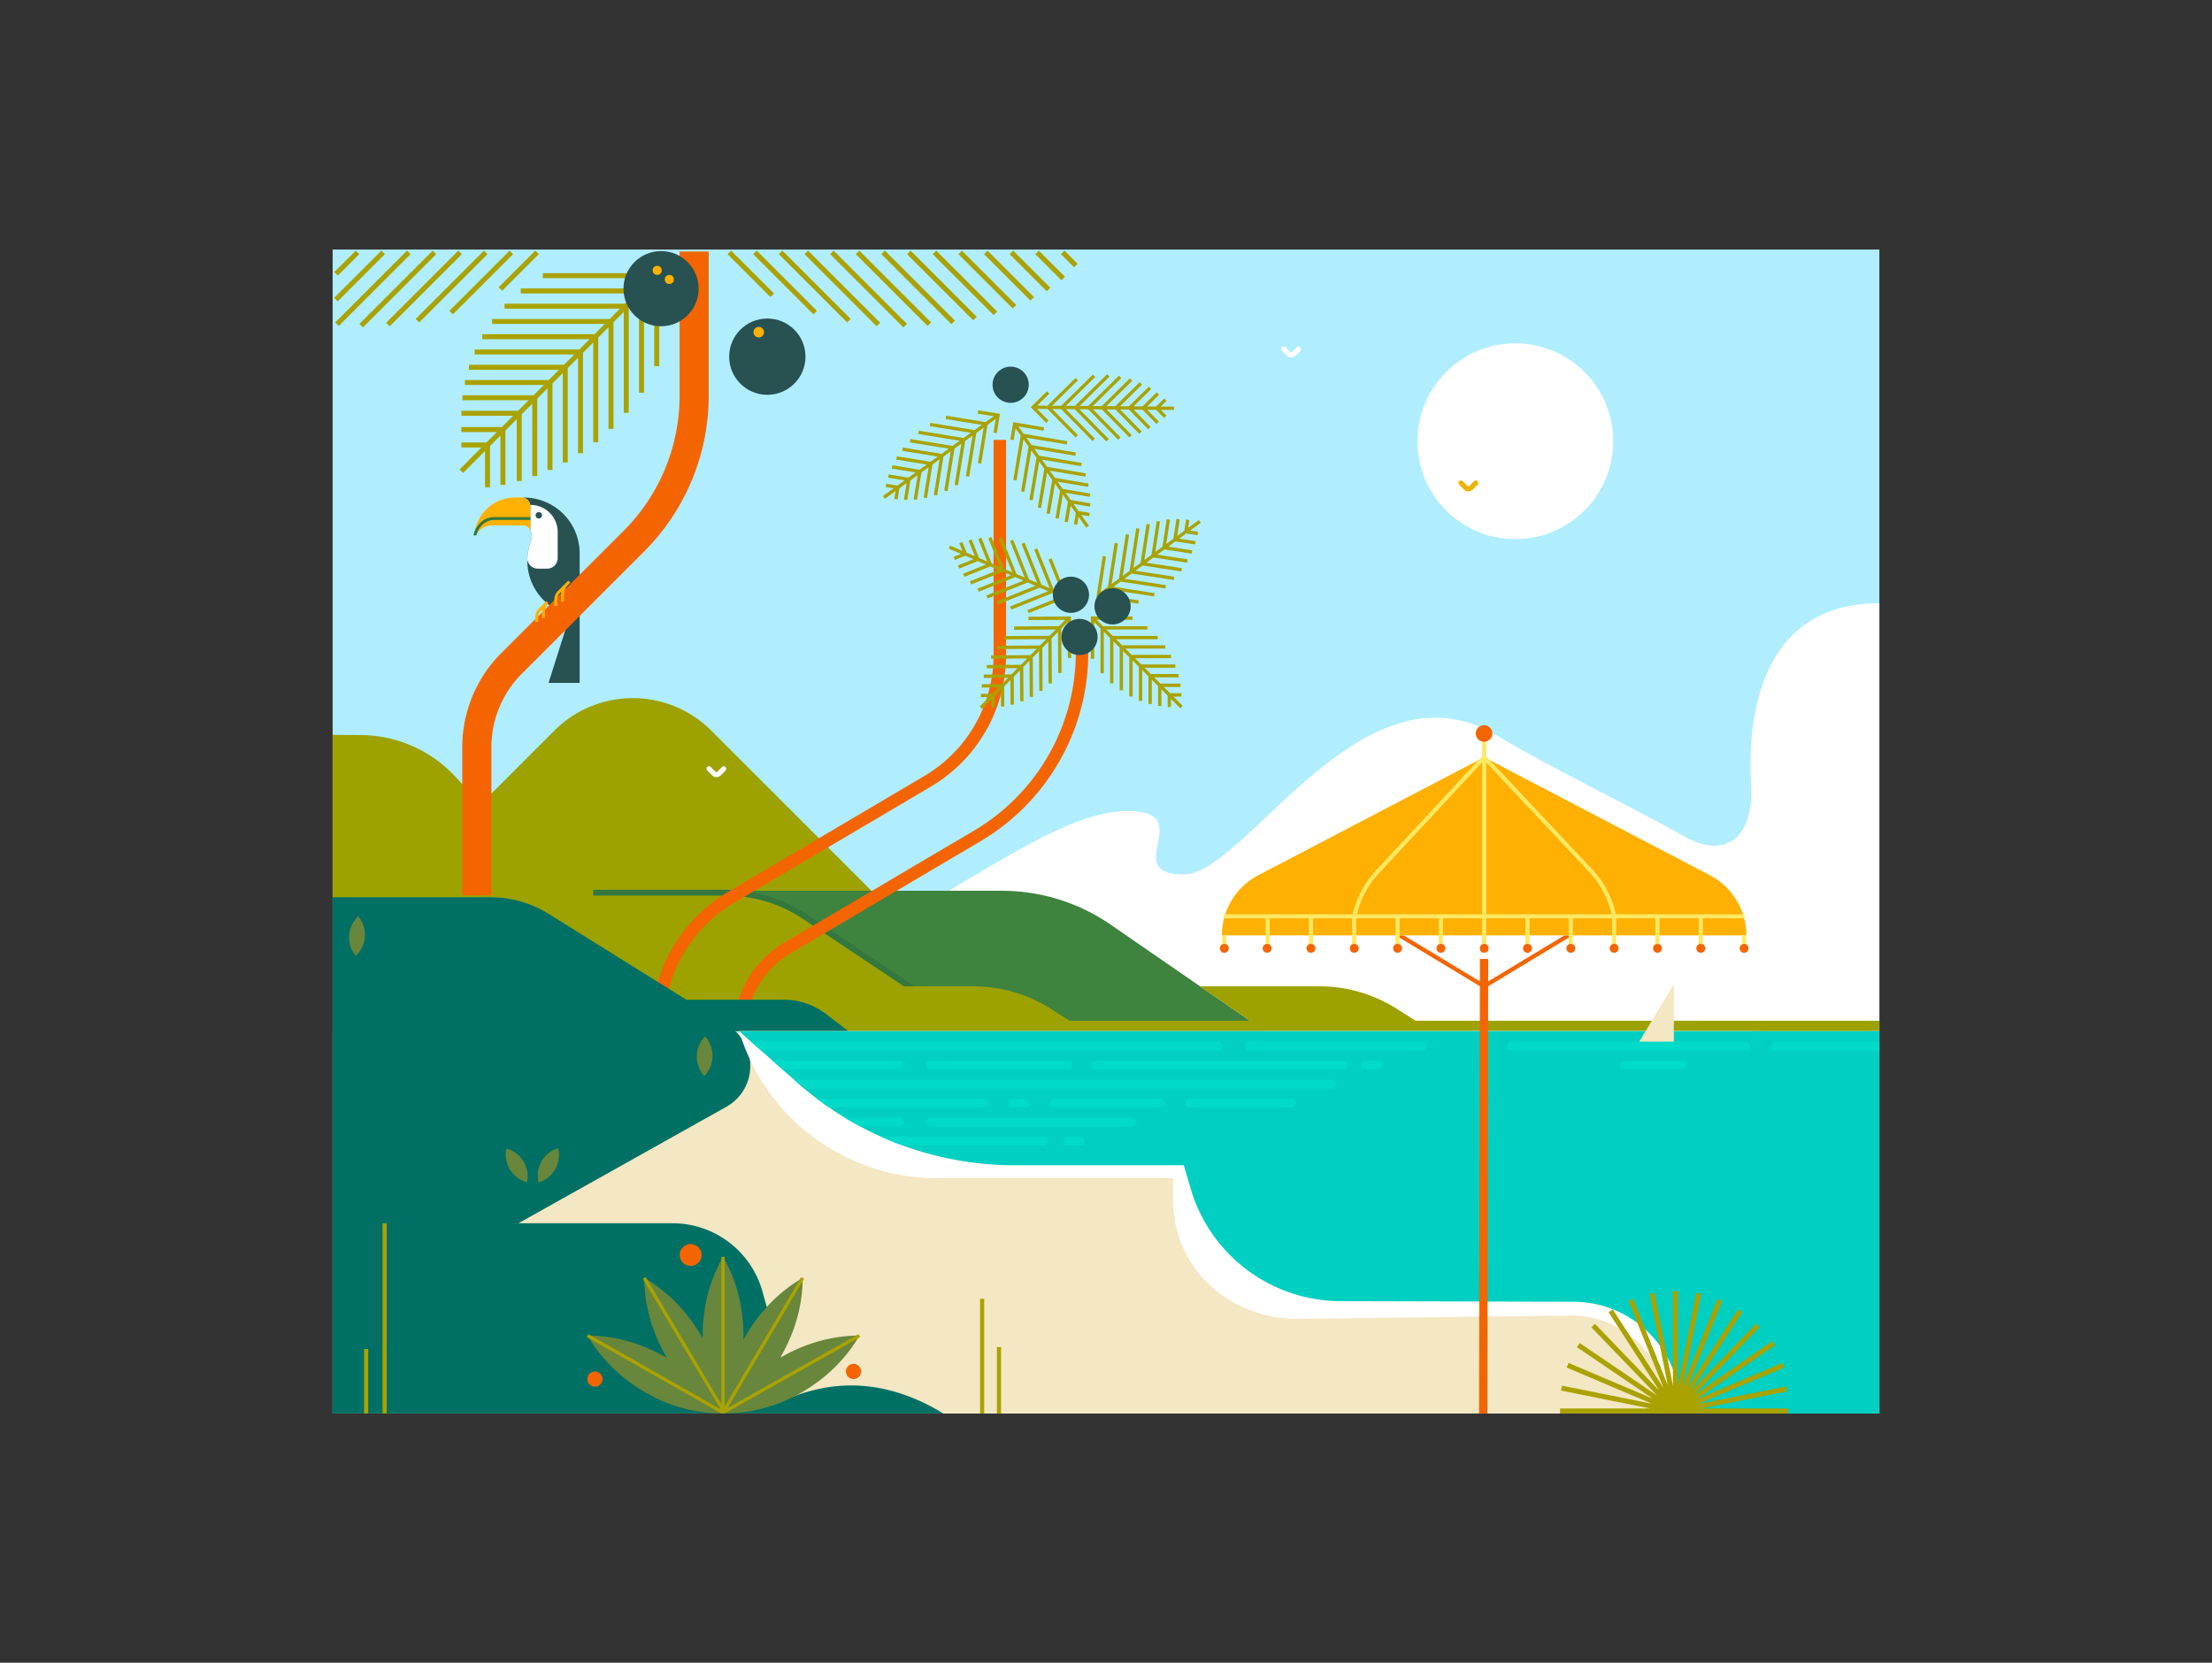 <svg id="Слой_1" data-name="Слой 1" xmlns="http://www.w3.org/2000/svg" viewBox="0 0 2660 2000"><rect x="0" y="0" width="2660" height="2000" fill="#333333" stroke="none"/><defs><style>.cls-1{fill:#b0eeff;}.cls-2{fill:#fff;}.cls-3{fill:#f4e7c3;}.cls-4{fill:#3e833e;}.cls-5{fill:#9da200;}.cls-6{fill:#347840;}.cls-7{fill:#285152;}.cls-8{fill:#ffb000;}.cls-9{fill:#f46501;}.cls-10{fill:#a9a200;}.cls-11{fill:#007064;}.cls-12{fill:#00cfc2;}.cls-13{fill:#00dac8;}.cls-14{fill:#ffe862;}.cls-15{fill:#eeb200;}.cls-16{fill:#68863c;}</style></defs><rect id="Background" class="cls-1" x="400" y="300.19" width="1860" height="1400"/><g id="Sun_Clouds" data-name="Sun &amp; Clouds"><path class="cls-2" d="M2260,725.59v514.66H633.43c363.8,0,581.83-264.71,722.53-264.71,86,0-11.06,76.27,67.78,76.27,74.42,0,214.12-265.09,377.21-166.57,60.14,36.33,146.58,77.43,226.8,122,38.66,21.5,78.45,10.64,78.45-56.9C2100.83,879.81,2108.06,725.59,2260,725.59Z"/><circle class="cls-2" cx="1822.22" cy="530.74" r="117.7"/></g><polygon id="Sand" class="cls-3" points="2260 1242.58 2260 1700.19 400 1700.19 400 1700.19 400 1242.58 2260 1242.58"/><g id="Hills"><path class="cls-4" d="M1521.21,1240.24H713.32V1071.48H1205.2a230.25,230.25,0,0,1,130.81,41Z"/><path class="cls-5" d="M2260,1227.8v12.45H400V883.94l33.52.17A156.77,156.77,0,0,1,548.27,934.9l29.8,32.47,88.56-88.56a133.44,133.44,0,0,1,188.71,0L1048,1071.48H713.32v5.42H872.6a171.44,171.44,0,0,1,95.27,28.9l120.68,80.59h82.24a172.68,172.68,0,0,1,92.38,26.79l23.09,14.62h216.92l-60-41.41h143.65a172.65,172.65,0,0,1,92.38,26.79l23.1,14.62Z"/><path class="cls-6" d="M1099.64,1186.39H1087l-121.1-80.87a167.43,167.43,0,0,0-93.33-28.31H713.32v-7H872.6a174.43,174.43,0,0,1,97.22,29.49Z"/></g><g id="Toucan"><path class="cls-7" d="M697.06,665.54V821.42H659.64l23.72-74.74-24.84-20.45a66.87,66.87,0,0,1-20.12-75.16l0,0a17,17,0,0,0-.62-13.39V609a10.51,10.51,0,0,0-10.51-10.5H630A67.09,67.09,0,0,1,697.06,665.54Z"/><path class="cls-2" d="M670.63,639.85v31.42A12.71,12.71,0,0,1,657.92,684H646.78a12.72,12.72,0,0,1-12.63-11.25,66.68,66.68,0,0,1,4.25-21.66l0,0a17,17,0,0,0-.62-13.39V609a10,10,0,0,0-.13-1.65h.42A32.54,32.54,0,0,1,670.63,639.85Z"/><path class="cls-8" d="M637.8,609v28.69a9.8,9.8,0,0,0-8.91-5.73H592.16a23.09,23.09,0,0,0-20.27,12h-1.36a48.76,48.76,0,0,1,48.65-45.48h8.11A10.51,10.51,0,0,1,637.8,609Z"/><path class="cls-6" d="M637.8,621.92v3.5H594c-9.71,0-18.65,7.9-21.16,18.51h-3.57c2.58-12.57,13.17-22,24.73-22Z"/><circle class="cls-7" cx="647.9" cy="619.82" r="3.85"/></g><g id="Palms"><path class="cls-9" d="M798.3,1234.53h-15a188,188,0,0,1,92.42-161.89l236-139.34a169.06,169.06,0,0,0,83.1-145.58V529.06h15V787.72a184,184,0,0,1-90.48,158.5l-236,139.34a173,173,0,0,0-85,149Z"/><circle class="cls-7" cx="1215.34" cy="462.79" r="21.77"/><polygon class="cls-10" points="1411.82 493.11 1395.85 492.99 1402.66 499.91 1399.81 502.72 1390.2 492.95 1379.54 492.87 1393.6 507.16 1390.75 509.96 1373.9 492.82 1363.24 492.74 1383.68 513.53 1380.83 516.33 1357.59 492.7 1346.94 492.62 1372.83 518.95 1369.97 521.76 1341.27 492.58 1330.62 492.5 1360.94 523.32 1358.08 526.13 1324.97 492.45 1314.32 492.37 1347.47 526.09 1344.62 528.9 1308.67 492.33 1298.01 492.25 1333.34 528.18 1330.48 530.98 1292.36 492.21 1281.69 492.13 1316.63 527.65 1313.78 530.46 1276.05 492.08 1265.39 492 1296.21 523.35 1293.36 526.15 1259.75 491.96 1247.17 491.87 1260.97 505.89 1258.12 508.69 1239.55 489.81 1259.05 470.63 1261.86 473.48 1247.23 487.87 1259.51 487.96 1293.37 454.67 1296.17 457.52 1265.17 488 1276.09 488.08 1314.27 450.54 1317.07 453.39 1281.75 488.13 1292.67 488.21 1331.36 450.15 1334.16 453 1298.31 488.25 1308.51 488.33 1345.61 451.86 1348.41 454.71 1314.18 488.37 1324.85 488.45 1358.72 455.15 1361.52 458 1330.52 488.5 1341.19 488.58 1370.52 459.74 1373.32 462.59 1346.84 488.62 1357.51 488.7 1381.5 465.12 1384.3 467.97 1363.18 488.74 1373.86 488.82 1391.09 471.88 1393.9 474.73 1379.52 488.87 1390.2 488.95 1399.96 479.34 1402.76 482.19 1395.85 488.99 1411.85 489.11 1411.82 493.11"/><polygon class="cls-10" points="1176.31 493.53 1202.45 497.78 1198.67 521.02 1194.72 520.38 1197.4 503.89 1187.52 511 1179.93 557.68 1175.98 557.04 1182.94 514.31 1174.09 520.68 1165.51 573.36 1161.56 572.72 1169.5 523.98 1160.65 530.35 1151.95 583.78 1148 583.14 1156.06 533.66 1147.78 539.62 1139.45 590.82 1135.51 590.18 1143.19 542.92 1134.54 549.15 1126.93 595.92 1122.98 595.28 1129.95 552.46 1121.29 558.69 1114.71 599.2 1110.76 598.55 1116.71 562 1108.05 568.22 1102.66 601.35 1098.71 600.7 1103.47 571.53 1094.8 577.77 1090.93 601.57 1086.99 600.93 1090.22 581.07 1081.57 587.3 1079.37 600.79 1075.42 600.15 1076.97 590.6 1064.01 599.94 1061.67 596.69 1074.63 587.35 1065.03 585.79 1065.67 581.85 1079.22 584.05 1087.88 577.82 1068.05 574.59 1068.69 570.65 1092.46 574.52 1101.12 568.28 1072.29 563.59 1072.93 559.64 1105.71 564.98 1114.37 558.75 1077.84 552.8 1078.48 548.85 1118.96 555.44 1127.61 549.21 1084.84 542.25 1085.49 538.3 1132.21 545.9 1140.86 539.67 1094.06 532.05 1094.71 528.1 1145.45 536.36 1154.11 530.13 1104.23 522.01 1104.88 518.07 1158.7 526.82 1167.35 520.59 1118.02 512.56 1118.66 508.62 1171.95 517.28 1180.6 511.06 1137.03 503.97 1137.67 500.02 1185.19 507.75 1195.07 500.64 1175.67 497.48 1176.31 493.53"/><polygon class="cls-10" points="1287.5 601.41 1311.28 605.42 1310.62 609.37 1290.78 606.02 1296.96 614.71 1310.43 616.98 1309.77 620.93 1300.24 619.32 1309.5 632.34 1306.24 634.66 1296.98 621.64 1295.36 631.24 1291.41 630.57 1293.7 617.03 1287.51 608.33 1284.17 628.15 1280.23 627.48 1284.24 603.73 1278.05 595.03 1273.19 623.85 1269.25 623.18 1274.77 590.42 1268.59 581.73 1262.44 618.24 1258.49 617.57 1265.31 577.12 1259.13 568.43 1251.92 611.17 1247.98 610.5 1255.85 563.82 1249.67 555.13 1241.78 601.89 1237.84 601.22 1246.39 550.52 1240.21 541.83 1231.81 591.66 1227.86 591 1236.93 537.22 1230.75 528.53 1222.43 577.83 1218.49 577.16 1227.47 523.92 1221.29 515.24 1218.9 529.39 1214.96 528.72 1218.48 507.84 1255.54 514.09 1254.88 518.03 1224.55 512.92 1230.88 521.81 1283.51 530.68 1282.84 534.63 1234.16 526.42 1240.47 535.3 1293.84 544.3 1293.18 548.24 1243.75 539.91 1249.66 548.21 1300.82 556.84 1300.15 560.78 1252.94 552.82 1259.12 561.51 1305.84 569.39 1305.18 573.34 1262.4 566.12 1268.58 574.81 1309.04 581.64 1308.38 585.58 1271.86 579.42 1278.04 588.11 1311.13 593.69 1310.46 597.64 1281.32 592.72 1287.5 601.41"/><path class="cls-9" d="M897.2,1240.25h-15a124,124,0,0,1,60.71-106.35L1171.44,999a248.76,248.76,0,0,0,122.27-214.2v-32.6h15v32.6a263.72,263.72,0,0,1-129.64,227.11L950.53,1146.82A109,109,0,0,0,897.2,1240.25Z"/><polygon class="cls-10" points="1431.13 638.25 1440.75 639.73 1440.14 643.68 1426.56 641.6 1417.97 647.9 1437.82 650.96 1437.22 654.91 1413.4 651.25 1404.8 657.56 1433.68 662 1433.07 665.95 1400.24 660.9 1391.64 667.21 1428.23 672.83 1427.62 676.79 1387.09 670.55 1378.48 676.86 1421.32 683.45 1420.71 687.4 1373.92 680.21 1365.32 686.51 1412.18 693.72 1411.58 697.67 1360.76 689.86 1352.16 696.17 1402.1 703.85 1401.5 707.8 1347.59 699.52 1338.99 705.82 1388.4 713.42 1387.8 717.37 1334.44 709.16 1325.84 715.47 1369.46 722.18 1368.86 726.14 1318.48 718.39 1326.1 668.85 1330.05 669.45 1323.47 712.25 1332.27 705.8 1340.38 653.04 1344.33 653.65 1336.83 702.45 1345.62 696 1353.85 642.5 1357.8 643.11 1350.18 692.66 1358.4 686.63 1366.28 635.35 1370.24 635.96 1362.96 683.28 1371.56 676.98 1378.76 630.14 1382.71 630.75 1376.12 673.63 1384.72 667.32 1390.96 626.76 1394.91 627.37 1389.28 663.98 1397.88 657.67 1402.98 624.51 1406.93 625.11 1402.44 654.33 1411.04 648.02 1414.71 624.18 1418.66 624.79 1415.6 644.68 1424.2 638.37 1426.28 624.86 1430.23 625.47 1428.76 635.02 1441.65 625.57 1444.01 628.8 1431.13 638.25"/><polygon class="cls-10" points="1220.85 694.18 1176.86 711.79 1175.37 708.08 1215.66 691.96 1205.86 687.76 1167.75 703 1166.26 699.29 1200.66 685.53 1190.86 681.33 1159.69 693.79 1158.21 690.08 1185.66 679.1 1175.85 674.9 1153.45 683.86 1151.96 680.15 1170.65 672.67 1160.85 668.47 1148.16 673.55 1146.67 669.83 1155.64 666.24 1140.96 659.95 1142.53 656.27 1157.22 662.56 1153.6 653.53 1157.32 652.04 1162.42 664.79 1172.22 668.99 1164.76 650.34 1168.47 648.86 1177.42 671.22 1187.23 675.42 1176.37 648.3 1180.09 646.81 1192.43 677.65 1202.23 681.85 1188.48 647.49 1192.19 646 1207.43 684.08 1217.23 688.27 1201.13 648.05 1204.85 646.56 1222.43 690.5 1232.24 694.71 1214.62 650.69 1218.34 649.2 1237.44 696.93 1247.23 701.13 1228.47 654.22 1232.18 652.74 1252.43 703.36 1262.24 707.56 1243.67 661.16 1247.39 659.67 1267.44 709.79 1277.24 713.99 1260.85 673.01 1264.56 671.53 1283.49 718.85 1236.96 737.47 1235.47 733.75 1275.67 717.67 1265.65 713.37 1216.08 733.21 1214.6 729.49 1260.45 711.14 1250.43 706.85 1200.17 726.96 1198.68 723.25 1245.23 704.62 1235.86 700.61 1187.68 719.89 1186.2 716.17 1230.66 698.38 1220.85 694.18"/><polygon class="cls-10" points="1287.8 741.5 1288.14 791.63 1284.14 791.65 1283.84 748.36 1276.18 756.12 1276.55 809.5 1272.55 809.53 1272.21 760.15 1264.55 767.91 1264.92 822.04 1260.92 822.07 1260.58 771.93 1253.43 779.19 1253.78 831.08 1249.78 831.1 1249.45 783.22 1241.96 790.81 1242.28 838.2 1238.28 838.23 1237.99 794.84 1230.5 802.43 1230.78 843.47 1226.78 843.5 1226.53 806.45 1219.04 814.05 1219.26 847.6 1215.26 847.63 1215.07 818.07 1207.58 825.67 1207.74 849.79 1203.74 849.82 1203.6 829.7 1196.11 837.29 1196.2 850.95 1192.2 850.98 1192.14 841.32 1180.92 852.69 1178.07 849.88 1189.3 838.5 1179.56 838.57 1179.53 834.57 1193.26 834.48 1200.76 826.88 1180.67 827.02 1180.64 823.02 1204.73 822.86 1212.22 815.27 1183 815.46 1182.98 811.46 1216.19 811.24 1223.68 803.65 1186.67 803.9 1186.64 799.9 1227.65 799.62 1235.14 792.03 1191.81 792.32 1191.78 788.32 1239.12 788 1246.61 780.41 1199.19 780.73 1199.17 776.73 1250.58 776.38 1258.07 768.79 1207.54 769.13 1207.51 765.13 1262.05 764.76 1269.53 757.17 1219.55 757.51 1219.52 753.51 1273.51 753.14 1281 745.55 1236.86 745.85 1236.83 741.85 1287.8 741.5"/><polygon class="cls-10" points="1410.98 837.83 1422.28 849.13 1419.45 851.96 1408.16 840.67 1408.16 850.39 1404.16 850.39 1404.16 836.67 1396.61 829.12 1396.61 849.21 1392.61 849.21 1392.61 825.12 1385.07 817.58 1385.07 846.79 1381.07 846.79 1381.07 813.58 1373.53 806.04 1373.53 843.05 1369.53 843.05 1369.53 802.04 1361.99 794.5 1361.99 837.83 1357.99 837.83 1357.99 790.5 1350.45 782.96 1350.45 830.37 1346.45 830.37 1346.45 778.96 1338.91 771.42 1338.91 821.94 1334.91 821.94 1334.91 767.42 1327.37 759.88 1327.37 809.86 1323.37 809.86 1323.37 755.88 1315.82 748.33 1315.82 792.47 1311.82 792.47 1311.82 741.5 1361.95 741.5 1361.95 745.5 1318.65 745.5 1326.36 753.21 1379.75 753.21 1379.75 757.21 1330.36 757.21 1338.07 764.92 1392.2 764.92 1392.2 768.92 1342.07 768.92 1349.28 776.13 1401.17 776.13 1401.17 780.13 1353.28 780.13 1360.82 787.67 1408.21 787.67 1408.21 791.67 1364.82 791.67 1372.36 799.21 1413.4 799.21 1413.4 803.21 1376.36 803.21 1383.9 810.75 1417.46 810.75 1417.46 814.75 1387.9 814.75 1395.44 822.29 1419.56 822.29 1419.56 826.29 1399.44 826.29 1406.98 833.83 1420.65 833.83 1420.65 837.83 1410.98 837.83"/><circle class="cls-7" cx="1287.82" cy="715.4" r="21.77"/><circle class="cls-7" cx="1298.16" cy="766.19" r="21.77"/><circle class="cls-7" cx="1337.89" cy="729.34" r="21.77"/><path class="cls-9" d="M590.91,1076.9h-35V899.14a159.86,159.86,0,0,1,47.14-113.8L750,638.44A229.68,229.68,0,0,0,817.23,476V302.52h35V476A264.73,264.73,0,0,1,774.7,663.19L627.8,810.09a125.09,125.09,0,0,0-36.89,89Z"/><polygon class="cls-10" points="792.76 328.59 792.76 440.46 786.76 440.46 786.76 338.47 774.42 350.84 774.42 472.43 768.42 472.43 768.42 356.86 756.08 369.23 756.08 496.57 750.08 496.57 750.08 375.24 737.74 387.61 737.74 515.93 731.74 515.93 731.74 393.63 719.4 406 719.4 531.87 713.4 531.87 713.4 412.01 701.06 424.38 701.06 545.13 695.06 545.13 695.06 430.4 682.72 442.77 682.72 556.16 676.72 556.16 676.72 448.78 664.38 461.15 664.38 565.27 658.38 565.27 658.38 467.16 646.04 479.53 646.04 572.67 640.04 572.67 640.04 485.55 627.38 498.24 627.38 578.6 621.38 578.6 621.38 504.25 607.77 517.9 607.77 583.21 601.77 583.21 601.77 523.91 589.28 536.43 589.28 586.12 583.28 586.12 583.28 542.45 556.93 568.86 552.68 564.62 579.01 538.23 554.8 538.23 554.8 532.23 584.99 532.23 597.46 519.73 554.8 519.73 554.8 513.73 603.45 513.73 617.04 500.11 554.8 500.11 554.8 494.11 623.02 494.11 635.66 481.44 556.08 481.44 556.08 475.44 641.65 475.44 653.98 463.08 559.07 463.08 559.07 457.08 659.96 457.08 672.3 444.72 563.92 444.72 563.92 438.72 678.28 438.72 690.6 426.37 570.79 426.37 570.79 420.37 696.59 420.37 708.92 408.01 579.92 408.01 579.92 402.01 714.9 402.01 727.22 389.66 591.69 389.66 591.69 383.66 733.21 383.66 745.54 371.3 606.73 371.3 606.73 365.3 751.53 365.3 763.86 352.94 626.21 352.94 626.21 346.94 769.84 346.94 782.16 334.59 652.77 334.59 652.77 328.59 788.15 328.59 788.19 328.55 788.23 328.59 792.76 328.59"/><rect class="cls-10" x="941.09" y="288.58" width="6" height="102.45" transform="translate(36.24 767.1) rotate(-45)"/><rect class="cls-10" x="976.79" y="286.57" width="6" height="116.22" transform="translate(43.26 793.78) rotate(-45)"/><rect class="cls-10" x="899.81" y="292.91" width="6" height="72.91" transform="translate(31.53 734.85) rotate(-45)"/><rect class="cls-10" x="1009.92" y="285.62" width="6" height="122.67" transform="translate(51.34 817.86) rotate(-45)"/><rect class="cls-10" x="1041.45" y="285.34" width="6" height="124.62" transform="translate(60.09 840.36) rotate(-45)"/><rect class="cls-10" x="1071.39" y="285.71" width="6" height="122.1" transform="translate(69.49 861.28) rotate(-45)"/><rect class="cls-10" x="1101.17" y="286.14" width="6" height="119.09" transform="translate(78.96 882.02) rotate(-45)"/><rect class="cls-10" x="1129.67" y="287.11" width="6" height="112.49" transform="translate(88.96 901.49) rotate(-45)"/><rect class="cls-10" x="1157.37" y="288.42" width="6" height="103.58" transform="translate(99.3 920.15) rotate(-45)"/><rect class="cls-10" x="1184.26" y="290.05" width="6" height="92.43" transform="translate(109.97 938.02) rotate(-45)"/><rect class="cls-10" x="1210.35" y="292.02" width="6" height="79" transform="translate(120.97 955.07) rotate(-45)"/><rect class="cls-10" x="1235.58" y="294.34" width="6" height="63.12" transform="translate(132.32 971.26) rotate(-45)"/><rect class="cls-10" x="1259.83" y="297.07" width="6" height="44.47" transform="translate(144.09 986.48) rotate(-45)"/><rect class="cls-10" x="1282.86" y="300.31" width="6" height="22.4" transform="translate(156.35 1000.48) rotate(-45)"/><rect class="cls-10" x="527.5" y="336.81" width="102.45" height="6" transform="translate(-70.78 508.74) rotate(-45)"/><rect class="cls-10" x="484.91" y="341.67" width="116.22" height="6" transform="translate(-84.68 484.92) rotate(-45)"/><rect class="cls-10" x="592.6" y="322.62" width="62.31" height="6" transform="translate(-47.55 536.43) rotate(-45)"/><rect class="cls-10" x="448.56" y="343.96" width="122.67" height="6" transform="translate(-95.99 462.17) rotate(-45)"/><rect class="cls-10" x="416.05" y="344.65" width="124.62" height="6" transform="translate(-105.71 440.08) rotate(-45)"/><rect class="cls-10" x="387.37" y="343.75" width="122.1" height="6" transform="translate(-113.85 418.64) rotate(-45)"/><rect class="cls-10" x="392.25" y="328.96" width="80.25" height="6" transform="translate(-108.09 402.96) rotate(-45)"/><rect class="cls-10" x="398.79" y="313.48" width="36.46" height="6" transform="translate(-101.64 387.57) rotate(-45)"/><circle class="cls-7" cx="794.94" cy="347.23" r="45.2"/><circle class="cls-8" cx="790.32" cy="325.21" r="5.45"/><circle class="cls-8" cx="804.89" cy="336.12" r="5.45"/><circle class="cls-7" cx="922.73" cy="429.01" r="45.88"/><circle class="cls-8" cx="912.43" cy="399.56" r="6.34"/></g><g id="Toucan_s_paws" data-name="Toucan&apos;s paws"><path class="cls-8" d="M685.9,700.82l-3.41,3.42a14.37,14.37,0,0,0-4.24,10.22v9.13h-3.5v-9.13a17.25,17.25,0,0,1,.21-2.7l-1.64,1.64a11,11,0,0,0-3.23,7.81V729h-3.5v-7.79a14.45,14.45,0,0,1,4.26-10.29l9-9,.15-.16,3.42-3.41Z"/><path class="cls-8" d="M657,723l2.47,2.47a14.4,14.4,0,0,0-4.23,10.23v7.71h-3.5V735.7A17.25,17.25,0,0,1,652,733l-1.64,1.64a10.94,10.94,0,0,0-3.23,7.81v5.61h-3.5v-5.61a14.48,14.48,0,0,1,4.25-10.29Z"/></g><path id="Green_hill" data-name="Green hill" class="cls-11" d="M1134.26,1700.18H400V1079.24H590a131.84,131.84,0,0,1,69.78,20l166.87,104.09-.51-.78H942.93A83.36,83.36,0,0,1,994,1220.2l25.93,20H884c27.35,25,23.89,70.92-9.74,90.65L623.43,1471.38H808.76a112.24,112.24,0,0,1,108.12,82.1l35.44,127c22-8.62,46.12-14,71.41-14C1065.06,1666.47,1103.28,1681,1134.26,1700.18Z"/><g id="Ocean"><path class="cls-2" d="M2106.2,1240.25V1698h-99.93a116.63,116.63,0,0,0-118-115.65l-317.94,3.87c-86.79,4.63-159.7-57-159.7-144v-25H1126.87A248.58,248.58,0,0,1,891.3,1248l-2.61-7.73Z"/><path class="cls-12" d="M2260,1240.25v459.94H2020.74v-5.8a128.58,128.58,0,0,0-128.24-128.58l-280.47-.73a188.31,188.31,0,0,1-180.17-135.23l-8.28-28.19h-203a394.15,394.15,0,0,1-261-98.77l-70.91-62.64Z"/><path class="cls-13" d="M1188.9,1327.35a5.5,5.5,0,0,1-5.53,4.8H997.05q-7.47-5.13-14.71-10.64H1183.6A5.34,5.34,0,0,1,1188.9,1327.35Z"/><path class="cls-13" d="M903,1252.92h562.3a5.32,5.32,0,0,1,5.31,5.32h0a5.31,5.31,0,0,1-5.31,5.31H915.08Z"/><path class="cls-13" d="M1715.08,1258.76a5.46,5.46,0,0,1-5.52,4.79H1502.77a5.32,5.32,0,0,1-5.32-5.31h0a5.32,5.32,0,0,1,5.32-5.32h207A5.31,5.31,0,0,1,1715.08,1258.76Z"/><path class="cls-13" d="M928.93,1275.78H1082a5.32,5.32,0,0,1,5.32,5.32h0a5.32,5.32,0,0,1-5.32,5.32H941Z"/><path class="cls-13" d="M1662.53,1281.62a5.49,5.49,0,0,1-5.53,4.8h-14.71a5.32,5.32,0,0,1,0-10.64h14.94A5.33,5.33,0,0,1,1662.53,1281.62Z"/><path class="cls-13" d="M1289.26,1281.62a5.48,5.48,0,0,1-5.53,4.8H1119.08a5.31,5.31,0,0,1-3.75-9.08,5.26,5.26,0,0,1,3.75-1.56H1284A5.32,5.32,0,0,1,1289.26,1281.62Z"/><path class="cls-13" d="M1558.38,1326.83a5.33,5.33,0,0,1-5.32,5.32H1430.71a5.32,5.32,0,0,1,0-10.64h122.35A5.32,5.32,0,0,1,1558.38,1326.83Z"/><path class="cls-13" d="M1401,1327.35a5.5,5.5,0,0,1-5.53,4.8H1267.56a5.32,5.32,0,1,1,0-10.64h128.11A5.33,5.33,0,0,1,1401,1327.35Z"/><path class="cls-13" d="M1238.35,1327.35a5.5,5.5,0,0,1-5.54,4.8h-14.7a5.32,5.32,0,1,1,0-10.64h14.94A5.34,5.34,0,0,1,1238.35,1327.35Z"/><path class="cls-13" d="M1304.2,1372.82a6.48,6.48,0,0,1-.08.77,3.92,3.92,0,0,1-.13.49,5.53,5.53,0,0,1-4.82,3.77l-.51,0H1284a5.32,5.32,0,1,1,0-10.63h14.94a5.35,5.35,0,0,1,3.38,1.21c.13.12.25.22.38.35A5.27,5.27,0,0,1,1304.2,1372.82Z"/><path class="cls-13" d="M1260.59,1373.08a5.48,5.48,0,0,1-5.53,4.79H1085.75q-13.32-4.83-26.25-10.63h195.8A5.32,5.32,0,0,1,1260.59,1373.08Z"/><path class="cls-13" d="M1607.27,1304h0a5.32,5.32,0,0,1-5.31,5.32H967q-3.75-3.13-7.42-6.39l-4.81-4.24H1602A5.31,5.31,0,0,1,1607.27,1304Z"/><path class="cls-13" d="M1621.1,1281.1a5.32,5.32,0,0,1-5.32,5.32h-298.9a5.31,5.31,0,0,1-3.75-9.08,5.26,5.26,0,0,1,3.75-1.56h298.9A5.32,5.32,0,0,1,1621.1,1281.1Z"/><path class="cls-13" d="M1087.35,1349.69A5.33,5.33,0,0,1,1082,1355h-47.46q-9.46-5.05-18.63-10.64H1082A5.32,5.32,0,0,1,1087.35,1349.69Z"/><path class="cls-13" d="M1367,1349.69a5.32,5.32,0,0,1-5.32,5.32H1119.08a5.31,5.31,0,0,1-3.75-9.08,5.26,5.26,0,0,1,3.75-1.56h242.56A5.32,5.32,0,0,1,1367,1349.69Z"/><path class="cls-13" d="M2105.13,1258.24h0a5.32,5.32,0,0,1-5.32,5.31h-282a5.46,5.46,0,0,1-5.52-4.79,5.31,5.31,0,0,1,5.29-5.84h282.2A5.32,5.32,0,0,1,2105.13,1258.24Z"/><path class="cls-13" d="M2260,1252.92v10.63H2134.84a5.47,5.47,0,0,1-5.52-4.79,5.31,5.31,0,0,1,5.29-5.84Z"/><path class="cls-13" d="M2028.23,1281.1h0a5.32,5.32,0,0,1-5.32,5.32h-69.84a5.47,5.47,0,0,1-5.52-4.79,5.31,5.31,0,0,1,5.29-5.84h70.07A5.31,5.31,0,0,1,2028.23,1281.1Z"/><polygon class="cls-3" points="1971.23 1252.92 2012.87 1183.74 2012.87 1252.92 1971.23 1252.92"/></g><g id="Umbrella"><polygon class="cls-9" points="1890.97 1125.08 1789.6 1186.33 1788.6 1700.2 1778.6 1700.18 1779.6 1186.25 1678.36 1125.08 1688.03 1125.08 1779.61 1180.42 1779.66 1153.43 1789.66 1153.45 1789.61 1180.48 1881.29 1125.08 1890.97 1125.08"/><path class="cls-8" d="M2100,1125.08H1469.35a81.59,81.59,0,0,1,43.79-72.31l271.52-142,271.53,142A81.62,81.62,0,0,1,2100,1125.08Z"/><rect class="cls-14" x="2094.82" y="1125.08" width="5" height="15.6"/><path class="cls-14" d="M1943.09,1099.65a114.87,114.87,0,0,0-27-52.56L1787.3,909.92V889.49h-5v20.14l-128.8,138.49a114.81,114.81,0,0,0-26.77,51.53H1471.47v5h50.4v36h5v-36H1574v36h5v-36H1626v36h5v-36h47.09v36h5v-36h47.08v36h5v-36h47.09v36h5v-36h47.09v36h5v-36h47.08v36h5v-36h47.09v36h5v-36h47.09v36h5v-36h47.08v36h5v-36h50.12v-5Zm-160.79,0H1631.86a109.86,109.86,0,0,1,25.32-48.16L1782.3,917Zm5,0V917.23l125.09,133.25a109.73,109.73,0,0,1,25.58,49.17Z"/><rect class="cls-14" x="1469.78" y="1125.08" width="5" height="15.6"/><circle class="cls-9" cx="1472.28" cy="1140.68" r="5.31"/><circle class="cls-9" cx="1523.75" cy="1140.68" r="5.31"/><circle class="cls-9" cx="1576.45" cy="1140.68" r="5.31"/><circle class="cls-9" cx="1628.54" cy="1140.68" r="5.31"/><circle class="cls-9" cx="1680.63" cy="1140.68" r="5.31"/><circle class="cls-9" cx="1732.71" cy="1140.68" r="5.31"/><circle class="cls-9" cx="1784.8" cy="1140.68" r="5.31"/><circle class="cls-9" cx="1836.89" cy="1140.68" r="5.31"/><circle class="cls-9" cx="1888.97" cy="1140.68" r="5.31"/><circle class="cls-9" cx="1941.06" cy="1140.68" r="5.31"/><circle class="cls-9" cx="1993.15" cy="1140.68" r="5.31"/><circle class="cls-9" cx="2045.23" cy="1140.68" r="5.31"/><circle class="cls-9" cx="2097.32" cy="1140.68" r="5.31"/><circle class="cls-9" cx="1784.66" cy="882.25" r="9.99"/></g><g id="Birds"><path class="cls-2" d="M1552.75,429.88a7.39,7.39,0,0,1-5.29-2.19l-5.73-5.72a3,3,0,0,1,4.25-4.24l5.72,5.72a1.5,1.5,0,0,0,2.1,0l5.72-5.72a3,3,0,0,1,4.24,4.24l-5.72,5.72A7.39,7.39,0,0,1,1552.75,429.88Z"/><path class="cls-15" d="M1765.78,591a7.44,7.44,0,0,1-5.29-2.19l-5.72-5.72a3,3,0,1,1,4.24-4.25l5.72,5.72a1.47,1.47,0,0,0,2.1,0l5.72-5.72a3,3,0,0,1,4.25,4.24l-5.72,5.73A7.48,7.48,0,0,1,1765.78,591Z"/><path class="cls-2" d="M861.51,934.72a7.44,7.44,0,0,1-5.29-2.19l-5.73-5.72a3,3,0,0,1,4.25-4.24l5.72,5.72a1.5,1.5,0,0,0,2.1,0l5.72-5.72a3,3,0,0,1,4.24,4.24l-5.72,5.72A7.44,7.44,0,0,1,861.51,934.72Z"/></g><g id="Plants"><path class="cls-16" d="M671.16,1381a34.67,34.67,0,0,1-23.62,41.41A34.67,34.67,0,0,1,671.16,1381Z"/><path class="cls-16" d="M608.9,1381.46a34.68,34.68,0,0,1,24.94,40.63A34.67,34.67,0,0,1,608.9,1381.46Z"/><path class="cls-16" d="M430.81,1102.15a34.67,34.67,0,0,1-3,47.58A34.67,34.67,0,0,1,430.81,1102.15Z"/><path class="cls-16" d="M847.82,1246.63a34.69,34.69,0,0,1-.92,47.67A34.67,34.67,0,0,1,847.82,1246.63Z"/><polygon class="cls-10" points="2150.24 1694.19 2150.24 1700.19 1876.01 1700.19 1876.01 1694.19 1984.56 1694.19 1877.15 1672.62 1878.33 1666.74 1986.46 1688.45 1883.93 1644.93 1886.27 1639.41 1987.66 1682.44 1896.28 1620.41 1899.65 1615.45 1992.63 1678.56 1913.63 1596.49 1917.95 1592.33 1995.39 1672.77 1934.42 1578.39 1939.46 1575.14 2000.37 1669.42 1958.39 1564.75 1963.96 1562.52 2005.52 1666.16 1983.73 1556.34 1989.62 1555.17 2011.73 1666.65 2011.73 1552.92 2017.73 1552.92 2017.73 1666.64 2039.84 1555.17 2045.73 1556.34 2023.94 1666.16 2065.5 1562.52 2071.07 1564.75 2029.08 1669.45 2090 1575.14 2095.04 1578.39 2034.07 1672.77 2111.5 1592.34 2115.82 1596.5 2037.65 1677.71 2131.21 1613.09 2134.62 1618.03 2040.63 1682.94 2143.19 1639.41 2145.53 1644.93 2042.71 1688.57 2147.66 1667.74 2148.82 1673.62 2045.25 1694.19 2150.24 1694.19"/><circle class="cls-9" cx="830.54" cy="1509.51" r="13.21"/><circle class="cls-9" cx="1026.35" cy="1649.63" r="9.15"/><circle class="cls-9" cx="715.4" cy="1658.78" r="9.15"/><path class="cls-16" d="M868.43,1700.19a183.94,183.94,0,0,1-92.13-25.13c-30.65-17.7-54.43-41.94-69.7-68.56,30.69-.09,63.58,8.39,94.23,26.08l1.14.67c-.37-.6-.72-1.2-1.07-1.81-17.69-30.65-26.17-63.54-26.08-94.23,26.62,15.27,50.87,39.06,68.56,69.71.54.94,1.07,1.87,1.59,2.81,0-1.07,0-2.15,0-3.23,0-35.39,9.1-68.12,24.53-94.65,15.42,26.53,24.52,59.26,24.52,94.65,0,1.76,0,3.52-.08,5.26q1.3-2.43,2.7-4.84c17.7-30.65,41.94-54.44,68.57-69.71.09,30.69-8.39,63.58-26.09,94.23-.35.61-.71,1.22-1.07,1.82.38-.24.77-.46,1.15-.68,30.65-17.69,63.54-26.17,94.23-26.08-15.27,26.62-39.06,50.86-69.71,68.56a187.63,187.63,0,0,1-93.16,25.13Z"/><polygon class="cls-10" points="867.47 1700.19 705.61 1608.24 707.59 1604.76 866.47 1695.02 773.1 1538.24 776.54 1536.19 867.47 1688.87 867.47 1511.85 871.47 1511.85 871.47 1691.69 963.45 1536.2 966.9 1538.23 875.01 1693.59 1032.41 1604.76 1034.38 1608.24 871.47 1700.18 867.47 1700.19"/><rect class="cls-10" x="1178.52" y="1562.24" width="5" height="137.95"/><rect class="cls-10" x="1198.81" y="1620.29" width="5" height="79.9"/><rect class="cls-10" x="437.8" y="1622.62" width="5" height="77.57"/><rect class="cls-10" x="460.02" y="1471.38" width="5" height="228.81"/></g></svg>